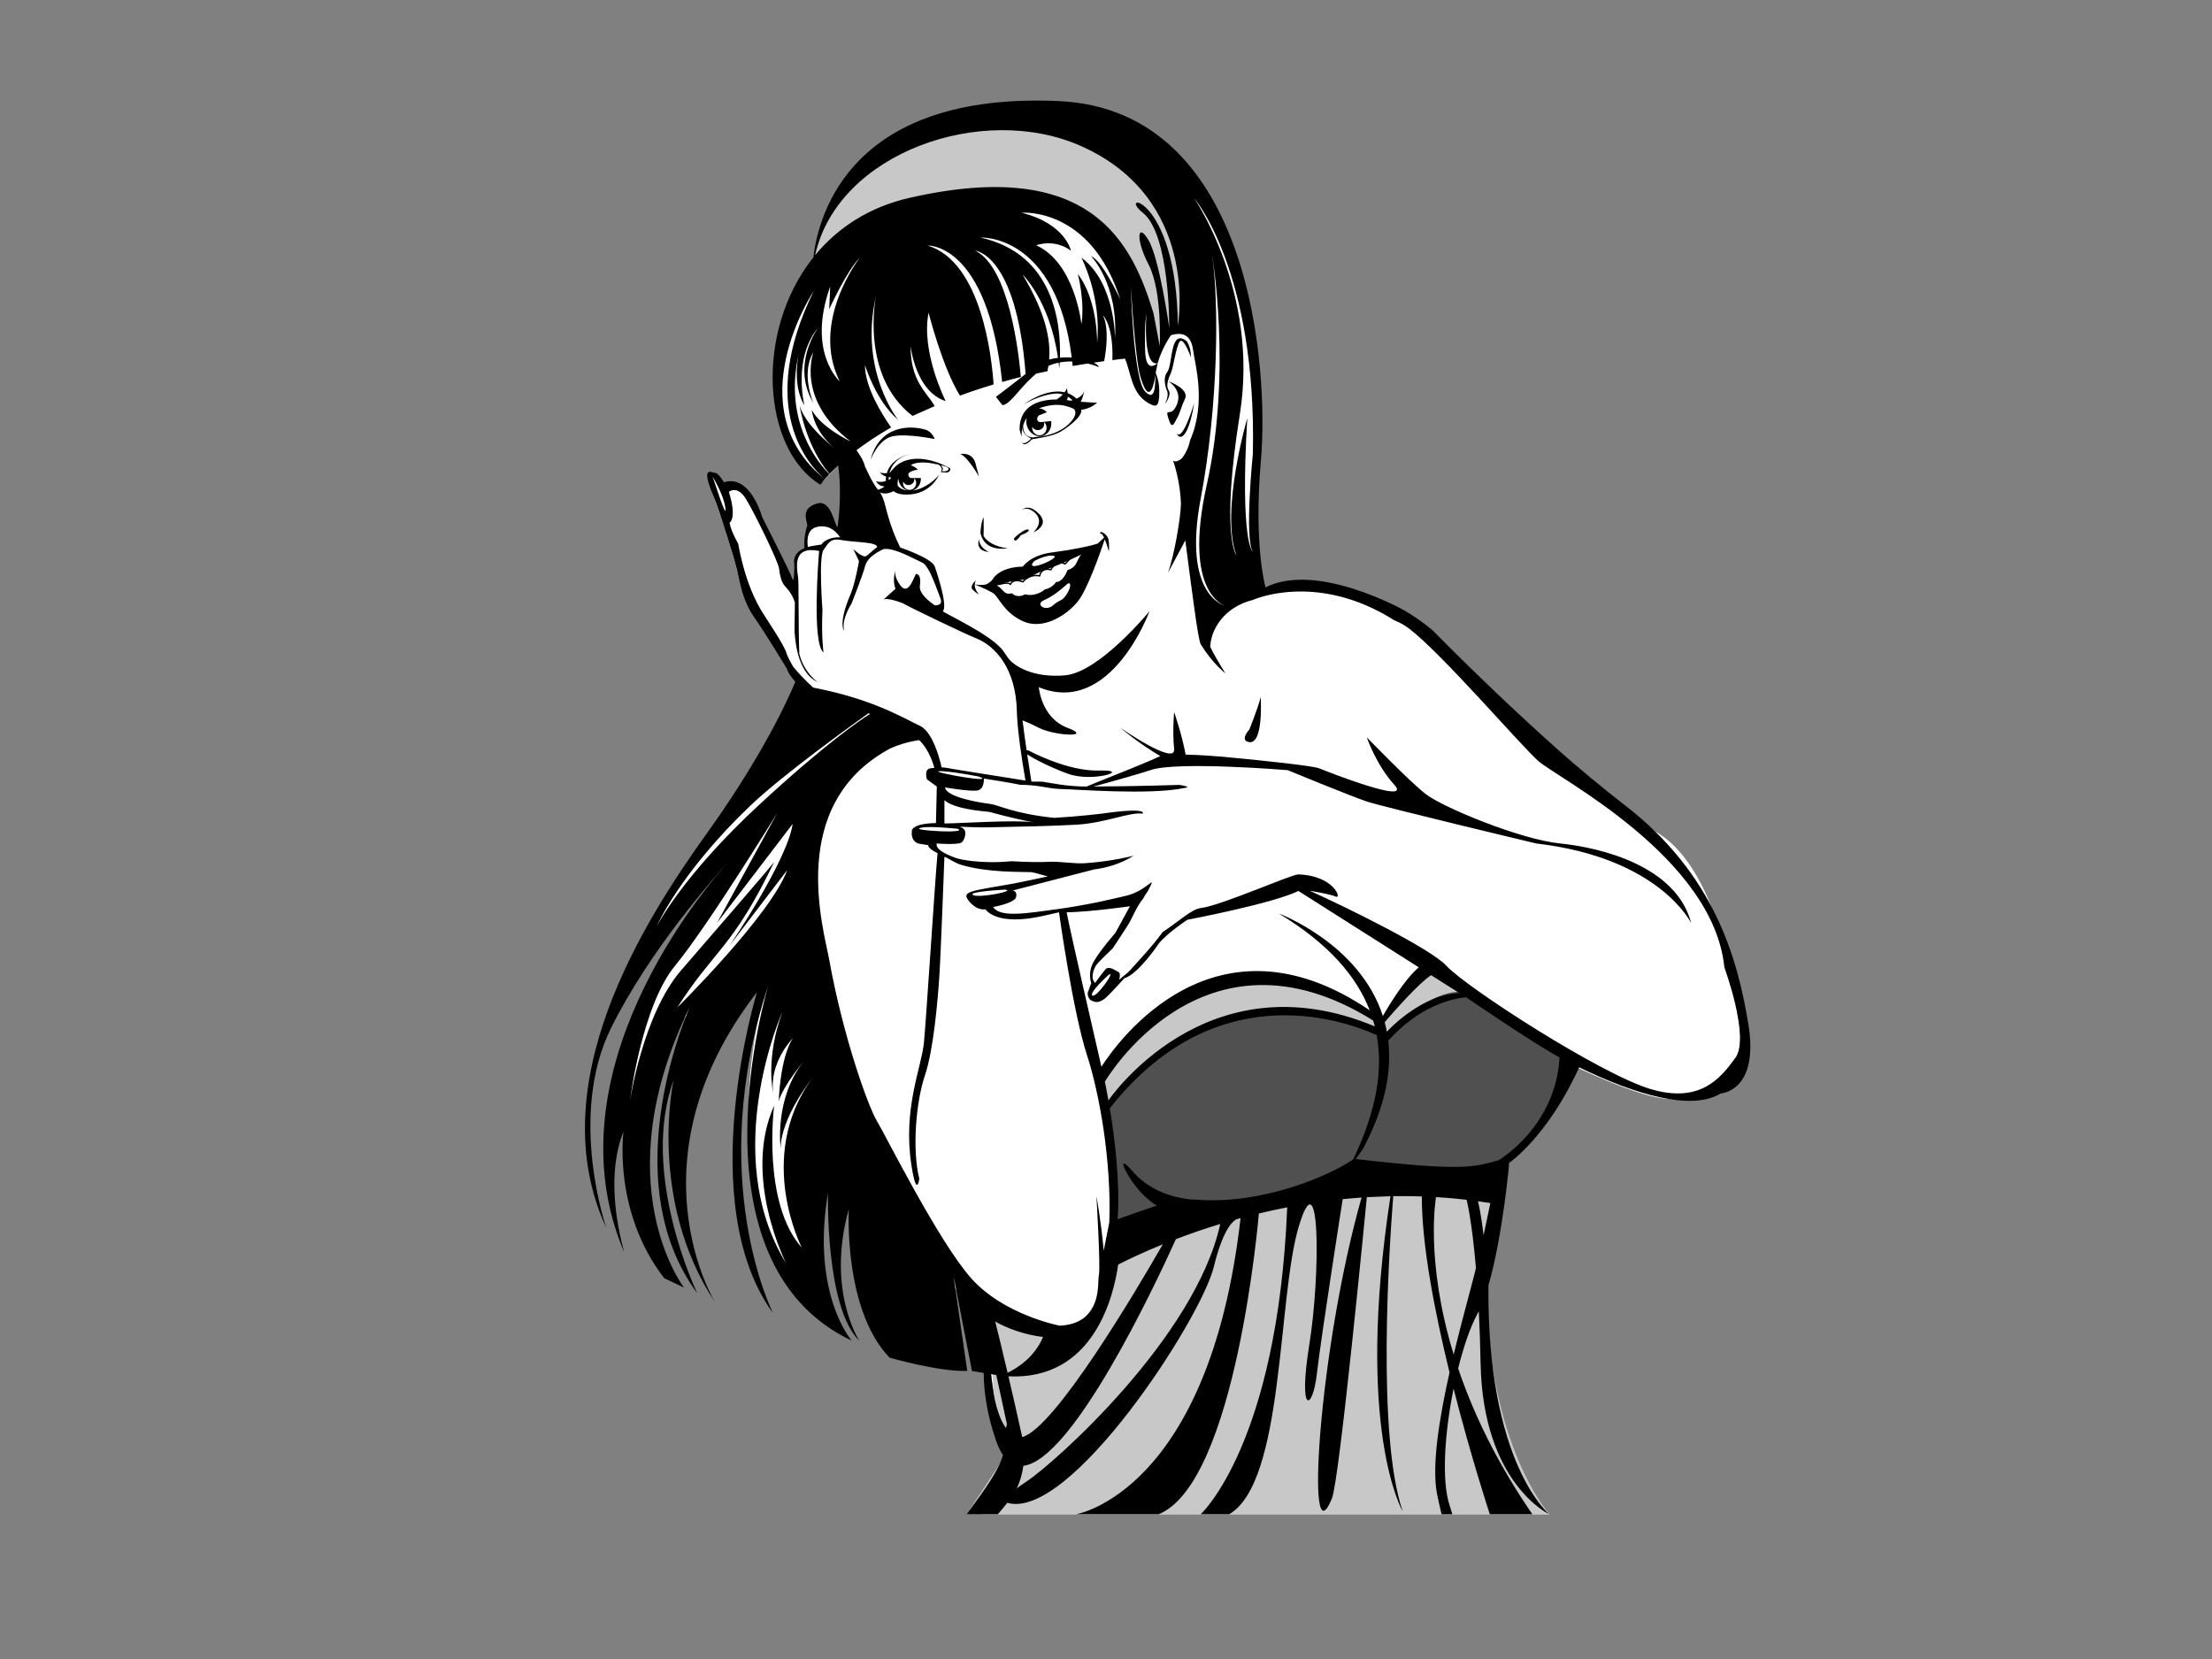 <?xml version="1.0" encoding="utf-8"?>
<!-- Generator: Adobe Illustrator 17.0.0, SVG Export Plug-In . SVG Version: 6.00 Build 0)  -->
<!DOCTYPE svg PUBLIC "-//W3C//DTD SVG 1.1//EN" "http://www.w3.org/Graphics/SVG/1.1/DTD/svg11.dtd">
<svg version="1.1" id="Layer_1" xmlns="http://www.w3.org/2000/svg" xmlns:xlink="http://www.w3.org/1999/xlink" x="0px" y="0px"
	 width="800px" height="600px" viewBox="0 0 800 600" enable-background="new 0 0 800 600" xml:space="preserve">
<rect x="0" y="0" width="800" height="600" fill="#808080" stroke="none"/>
<g>
	<path fill="#FFFFFF" d="M560.313,547.642c0,0-31.781-33.579-21.754-98.2l7.284-28.898c0,0,18.54-21.115,21.929-35.723
		c0,0,24.648,12.252,35.916,12.658c11.268,0.406,30.244-8.104,24.81-29.85c0,0-5.097-53.17-29.9-66.93
		c0,0-14.924-11.838-34.571-29.123c-27.845-24.496-69.799-61.615-79.694-59.154c0,0-26.991,1.01-37.996,0l6.779-12.827l1.63-47.692
		c0,0-0.718-80.14-33.499-91.451c-32.781-11.311-88.656-12.668-88.656-12.668l-37.099,52.255l-12.668,23.752
		c0,0-9.598,35.726,14.726,50.419l7.443-7.786l1.357,24.1l-2.715,1.847l-5.655-4.283c0,0-7.378,1.401-5.838,9.723
		c0,0-6.502,2.279-3.386,13.557l-3.523-1.446l-15.851-33.865l-6.999-0.011l-4.66-3.642l0.09,6.471l4.57,12.586l7.539,26.663
		l19.688,28.726l-18.323,35.968c0,0-41.397,58.136-41.397,63.339l32.114-32.906l-14.921,28.382c0,0-26.17,22.814-22.169,60.851
		c4.001,38.037,18.323-30.989,18.323-30.989l9.049-7.012l26.014-12.142c0,0-22.168,65.298,9.049,113.485l14.251-40.489
		l33.027,36.194l20.359,8.822c0,0,4.072,43.66,10.858,56.101l-10.633,21.186H560.313z"/>
	<g>
		<g>
			<path fill="#C8C8C8" d="M428.816,118.22c0,0,7.758-48.72-43.977-71.072c-51.734-22.352-74.372,18.47-85.153,29.885l-5.518,16.052
				c0,0,28.851-20.689,51.744-22.833c22.894-2.144,61.78-0.25,74.085,57.406C419.998,127.658,421.31,119.224,428.816,118.22z"/>
			<path fill="#C8C8C8" d="M560.313,547.642c0,0-24.357-27.452-22.513-89.133l2.663-31.817l1.539-7.076
				c0,0,19.123-4.787,25.77-35.47l-49.355-32.903c0,0-13.05,9.982-18.82,17.147c0,0-31.282-19.018-60.05-12.472
				c0,0-31.281,11.273-41.889,35.296c0,0,8.07,51.978,3.232,63.365c0,0-3.99,37.35-29.734,24.068l-12.742-6.545
				c0,0-0.365,46.98,5.387,54l-14.228,21.54H560.313z"/>
			<path fill="#505050" d="M400.892,398.018c0,0,36.067-53.432,100.686-24.87c0,0,18.497-17.45,28.838-13.961l37.357,24.018
				c0,0-3.17,22.683-26.521,40.343c-7.734,2.181-75.041,6.677-75.041,6.677l-63.579,21.208L400.892,398.018z"/>
			
				<path fill="none" stroke="#000000" stroke-width="0.5" stroke-linecap="round" stroke-linejoin="round" stroke-miterlimit="10" d="
				M361.39,211.369c0,0,3.174-1.054,4.049,0c0,0,0.625-2.321,4.5-0.946c0,0,2.282-3,6.078-2.125c0,0,0.297-3.125,4.047-2.25
				c0,0,2.031-4.031,5.125-2.066l2.949-3.086"/>
			<path d="M347.314,164.194c0,0,4.17-0.84,5.418,3.133l1.332,5.078C354.064,172.405,350.204,165.405,347.314,164.194z"/>
			<path d="M354.064,194.93c0,0-0.242,2.844,3.559,4.665C357.622,199.595,352.686,199.595,354.064,194.93z"/>
			<path d="M364.382,198.295c0,0-8.332,1.697-9.786-5.618c0,0,0.138-3.667,1.126-5.63c0,0,0.092,3.166,0,6.784
				C356.858,195.88,359.899,197.74,364.382,198.295z"/>
			<path d="M367.479,195.45c0,0-2.439,0.199,1.209-2.467c3.648-2.666,3.374-1.016,3.374-1.016s-0.765,0.842-2.149,1.293
				C368.526,193.71,369.679,193.616,367.479,195.45z"/>
			<path d="M373.706,192.57c0,0,4.465-3.939,0.3-7.356c-2.843-2.333-4.532-0.666-4.532-0.666s2.317-2.832,6.328,1.334
				C379.814,190.047,373.706,192.57,373.706,192.57z"/>
			<g>
				<path d="M351.814,213.297c1.375,1.375,2.25,1.625,2.25,1.625s-1.645-1.563-1.531-3.554c0.025-0.464,0.147-0.95,0.406-1.446
					C352.939,209.922,350.439,211.922,351.814,213.297z"/>
				<path d="M401.009,195.747c-0.25-2.625-2.75-3.375-2.75-3.375s-1,0.5,0,0.625c0.301,0.038,0.67,0.634,1.039,1.444l-2.289,2.129
					c-2.586,0.942-9.697,2.355-16.57,3.228c-7.875,1-10.5,5.125-10.5,5.125c-6.625,0.125-9.875,2.75-10.875,4.5
					c-0.474,0.829-1.5,1.487-2.45,1.953c-0.013-0.002-0.026-0.005-0.038-0.007c-1.556,0.439-4.043,0.001-4.043,0.001
					s4.406,1.804,6.531,3.054s3.75,7,10.875,10.25s15.5-1.875,19.75-7c3.599-4.34,8.461-18.421,9.867-22.635
					c0.762,1.865,1.453,4.334,1.453,4.334S401.259,198.372,401.009,195.747z M374.006,202.952c0,0,4.284-2.499,7.077-1.911
					C383.876,201.629,369.868,207.655,374.006,202.952z M385.786,214.922c-1.764,2.711-2.352,1.698-4.997,4.049
					c-2.645,2.352-6.761-0.441-3.03-1.987c3.73-1.546,8.027-5.616,8.027-5.616C387.365,209.981,387.55,212.211,385.786,214.922z
					 M389.27,203.687c-1.087,2.129-3.189,2.444-3.189,2.444s-1.417,4.377-4.206,4.377c-0.601,1.288-2.79,2.544-3.967,2.616
					c-1.055,1.075-4.272,2.706-7.148,1.798c0,0-2.66,1.68-4.763-0.337c0,0-1.151,0.165-1.562,0.117
					c-1.418-0.165-2.31-2.279-3.908-2.923c1.243-0.301,2.604-1.252,6.913-1.731c5.625-0.625,4-1.5,10.5-3.875
					c3.234-1.182,8.824-3.468,13.137-5.638C390.269,201.413,390.126,202.01,389.27,203.687z"/>
			</g>
			<path d="M343.263,169.137l-0.972-0.494l-0.006,0.005c-10.843-5.265-17.323-1.828-19.423,1.181
				c-0.478,0.158-0.725,1.085-1.145,1.163c0.664-2.533,2.541-5.594,7.6-6.798c0,0-6.938,1.158-8.598,6.932
				c-1.574,0.121-2.531-0.224-2.531-0.224c0.77,0.782,1.555,1.223,2.275,1.462c-0.07,0.506-0.103,1.042-0.091,1.611
				c-2.081,0.668-3.584,0.046-3.584,0.046c0.981,1.518,2.167,1.918,3.201,1.885c-1.521,1.147-3.201,1.458-3.201,1.458
				c2.485,1.763,4.868,1.086,6.39,0.256c0.691,0.608,2.046,1.255,4.713,1.255c8.832,0,11.752-7.162,11.752-7.162
				c-1.059,1.43-5.118,5.19-9.531,5.65c-0.036,0.004-0.068,0.003-0.104,0.007c1.876-0.463,3.127-2.347,3.046-4.496l-3.477,0.018
				c-0.581,0-0.914-0.463-1.052-0.996c-0.4-1.538,3.42-2.049,3.42-2.049c-0.542-0.672-1.773-1.335-2.544-1.587
				c0.151-0.059,0.667-0.421,0.827-0.477c3.047-1.078,6.664-0.277,9.237,0.261c0.788,0.548,1.503,1.396,0.899,2.514v0.342
				c0.098-0.177,1.131-0.088,1.131-0.088c1.172,0.332,1.944-0.376,1.944-0.376C344.042,169.289,343.263,169.137,343.263,169.137z
				 M321.431,172.579c0.28,0.033,0.538,0.04,0.771,0.03c-0.05,0.205-0.107,0.405-0.175,0.593c-0.221,0.136-0.438,0.259-0.65,0.366
				C321.379,173.275,321.395,172.941,321.431,172.579z M324.673,175.655c-0.088-0.626-0.108-1.569,0.227-2.616
				c0.013,0.178,0.014,0.355,0.046,0.536c0.347,1.974,1.747,3.445,3.401,3.814C326.091,177.203,325.044,176.154,324.673,175.655z
				 M328.583,175.422c1.162,0,2.105-0.923,2.105-2.063c0-0.161-0.023-0.316-0.059-0.466c0.435,0.454,0.707,1.084,0.707,1.782
				c0,1.383-1.061,2.503-2.367,2.503c-1.309,0-2.367-1.121-2.367-2.503c0-0.171,0.016-0.338,0.047-0.499
				C326.973,174.909,327.716,175.422,328.583,175.422z M341.517,170.438c-0.482-0.091-0.778,0.061-0.951,0.215
				c0.255-0.348,0.627-1,0.311-1.538c-0.236-0.401-0.397-0.681-0.5-0.863c0.776,0.191,1.428,0.384,1.918,0.544
				C344.027,169.679,342.37,170.599,341.517,170.438z"/>
			<path d="M424.202,166.425c-0.062-0.173-0.101-0.275-0.101-0.275S424.122,166.277,424.202,166.425z"/>
			<path d="M396.788,145.639c0,0-2.873-0.077-5.941-0.332c0.936-1.769,1.347-4.176,1.347-4.176c-0.308,1.505-1.533,2.462-2.853,3.07
				c-0.989-0.942-2.064-1.59-3.188-2.002c-0.102-0.986-0.338-1.804-0.338-1.804c-0.135,0.511-0.401,1.005-0.744,1.472
				c-6.836-1.61-14.799,4.333-14.799,4.333s5.66-3.334,11.145-3.834c1.108-0.101,2.094,0.033,2.975,0.294
				c-0.693,0.716-1.509,1.336-2.219,1.81c-5.617,0.006-13.508,1.717-13.433,10.919l0.733,2.642c0,0-0.141-1.645,0.396-3.68
				c-0.511,2.717,3.029,4.25,3.029,4.25c-0.245,0.489-3.018,2.854-3.426,0.979c0,0,0.245,1.664,1.795,0.873
				c1.549-0.791,1.549-1.443,2.119-1.606c0.57-0.163,7.175-0.896,10.273-2.772c2.863-1.733,7.826-5.479,7.409-7.87
				C392.573,148.031,394.788,147.448,396.788,145.639z M387.892,144.743c-0.215,0.063-0.421,0.117-0.62,0.165
				c-0.196-0.029-0.407-0.054-0.593-0.085c-0.234-0.039-0.506-0.079-0.807-0.118c0.186-0.365,0.276-0.806,0.309-1.267
				C386.853,143.835,387.419,144.29,387.892,144.743z M375.564,155.546c1.273-0.127,2.205-1.241,2.08-2.488
				c-0.018-0.176-0.06-0.344-0.115-0.505c0.526,0.451,0.893,1.111,0.969,1.875c0.15,1.515-0.887,2.857-2.32,2.999
				c-1.431,0.143-2.713-0.968-2.864-2.483c-0.019-0.187-0.019-0.372-0.003-0.552C373.743,155.16,374.612,155.641,375.564,155.546z
				 M388.227,151.347c-1.63,2.609-5.952,6.033-12.964,6.604c0,0-0.924,0.074-1.623,0.265l-0.002-0.002
				c-4.134-0.18-3.572-4.488-3.564-4.55c0.274-0.827,0.677-1.688,1.24-2.517c-0.202,0.869-0.204,1.821,0.063,2.773
				c0.762,2.715,3.316,4.374,5.709,3.704c2.162-0.606,3.432-2.911,3.095-5.355l-3.804,0.399c-0.637,0.064-1.202-0.373-1.262-0.975
				c-0.109-1.091,0.857-1.731,1.493-1.794l2.028-0.823c-0.791-0.802-1.796-1.303-2.847-1.406c0.281-0.11,0.552-0.227,0.858-0.319
				c5.378-1.629,8.354-0.913,11.58,0.44c-0.001,0-0.003,0.005-0.003,0.005S389.856,148.738,388.227,151.347z"/>
			<g>
				<path d="M334.439,155.333c0,0-6.313-2.071-12.281,0.947c-5.969,3.018-7.268,9.988-7.268,9.988s2.674-7.346,7.924-8.471
					s15.25,1,15.25,1S337.033,155.864,334.439,155.333z"/>
				<path d="M425.681,151.273c1.135-1.944,1.199-3.389,2.892-7.046c1.693-3.657-6.027-6.34-6.027-6.34s5.232,3.091,3.135,8.332
					c-2.098,5.241-4.467,0.665-3.135,5.054C423.88,155.663,424.546,153.217,425.681,151.273z"/>
				<path d="M422.668,141.14c-1.194-1.791,0.075-4.552,0.896-6.492c0.82-1.94,1.642-8.581,2.984-10.969
					c1.344-2.388,4.18,5.563,4.18,5.563c0-3.989-1.567-5.861-1.567-5.861c-6.118-4.775-4.946,8.504-7.001,11.17
					c-2.055,2.667,0,7.032,0,7.032c0.623,1.839-0.913,4.637-0.913,4.637S423.862,142.931,422.668,141.14z"/>
				<path d="M425.487,156.625c0,0,1.125,3.085,3.199,0c2.075-3.085,3.2-10.815,3.2-10.815S427.692,160.096,425.487,156.625z"/>
				<path d="M451.839,263.83c0,0-3.721,4.051,0,4.574c5.227,0.653,4.106-16.334,4.106-16.334
					C455.151,255.664,451.839,263.83,451.839,263.83z"/>
				<path d="M632.313,370.37c-4-24.491-12.667-54.49-44.667-79.157c-32-24.667-69.333-63.089-69.333-63.089
					s-4.084-3.599-10.292-7.296c0,0-31.538-17.855-50.323-8.405c0,0-4.385-14.875-1.652-46.154s-2.623-126.63-73.282-129.721
					c-74.534-3.26-86.659,40.307-88.595,56.537c-21.564,27.08-18.393,69.541,2.546,82.21c0,0,0.502-0.725,1.596-1.991
					c-32.089-25.875-3.997-68.089-3.997-68.089c-20.887,42.513-1.757,63.143,4.003,68.082c0.445-0.515,0.995-1.123,1.642-1.804
					c-3.732-3.711-16.755-18.789-11.082-43.57c0.112-0.557,0.193-0.875,0.193-0.875c-0.072,0.296-0.126,0.582-0.193,0.875
					c-0.571,2.837-1.977,12.021,2.066,18.726c0,0-4.371-16.948,4.993-28.184c0,0-10.045,13.334-1.745,27.345
					c0,0-4.711-10.646,0-18.449c0,0-6.532,17.11,13.449,32.305c0,0-10.61-5.003-14.045-11.392c0,0,0.625,8.428,9.676,14.982
					c0,0-11.549-8.425-14.045-16.385c0,0,2.191,14.5,10.813,24.539c0.856-0.896,1.884-1.92,3.114-3.054
					c1.523,11.067-0.227,22.214-0.227,22.214c-1.116-0.295-2.172-10.09-7.468-8.454c-5.296,1.636-4.15,4.939-3.454,7.757
					c0,0-1.421,4.076-1.071,8.372c-1.695,0.721-4.093,2.296-3.706,5.44c0.189,1.532-0.072,7.557-0.623,5.721
					c-0.699-2.33-10.94-22.356-10.94-22.356s-4.227-15.703-13.827-12.63c0,0-1.994-3.376-3.159-3.376
					c-1.165,0-5.376-3.072-0.865,7.835c3.021,7.304,7.585,22.668,8.75,27.256c1.165,4.588,1.824,10.863,6.25,17.166
					c4.426,6.303,11.004,17.371,11.804,18.577c0.001,0.003,0,0.004,0,0.007c0.344,1.369,1.599,3.091,3.028,4.658
					c-0.001,0.001-8.753,22.467-31.873,54.67c-23.121,32.204-60.464,91.13-36.482,142.862c0,0-14.046-40.426,1.713-72.288
					c13.834-27.97,37.168-54.35,42.663-60.377c-9.014,9.977-65.601,76.356-37.935,141.431c-2.862-10.559-6.172-28.86-0.226-43.585
					c0,0-4,28.845,14.725,53.008l7.152,3.394c0,0-29.14-37.686,2.217-101.751c0,0-28.254,62.009,2.579,103.806
					c0,0-20.898-43.167-8.565-77.083c0,0-9.593,43.167,15.074,80.51c0,0-31.861-51.586,15.074-112.298
					c0,0-23.296,75.983,5.824,116.067c0,0-24.739-48.42-1.713-118.538c0,0-30.321,99.853,30.148,128.473
					c0,0-14.732-16.787-8.564-53.445c0,0-1.027,41.454,11.306,53.445c0,0-11.991-18.146-3.769-47.621
					c0,0-2.057,36.314,14.732,53.787c0,0,17.996,5.173,28.093,4.796l-4.977-34.375l6.689,34.395l4.244,0.712
					c0.061,6.586,1.127,14.833,4.406,24.327c0.762,2.204,1.621,3.972,2.566,5.358c-1.43,5.313-6.398,12.376-13.175,21.422h11.317
					c1.313-1.542,2.449-2.913,3.422-4.145c0.002,0,0.006,0.001,0.006,0.001c22.672,6.618,69.994-66.285,74.661-85.285
					c3.026-12.32,6.202-16.088,8.063-17.217c0.542-0.15,1.083-0.3,1.632-0.449c-11.362,99.249-59.477,107.093-59.477,107.093h29.871
					c28.109-11.485,36.207-108.595,36.223-108.778c3.311-0.794,6.729-1.542,10.251-2.223
					c-3.471,85.579-31.284,111.001-31.284,111.001l10.305,0c20-11.667,17.387-78.163,25.153-104.049s7.918,17.206,3.807,42.788
					c-4.111,25.582,1.218,23.907,2.74,10.507c1.518-13.365,9.307-62.944,9.348-63.205c2.249-0.228,4.525-0.425,6.83-0.586
					c-15.336,53.846-20.594,132.952-10.722,108.815c2.83-6.92,12.617-108.941,12.617-108.941l8.355-0.343
					c0.064-0.001,0.129-0.003,0.194-0.004c-12.942,84.579,4.431,113.966,4.431,113.966c-9.41-27.401-4.922-94.989-3.425-113.99
					c3.398-0.054,6.846-0.023,10.337,0.097c-0.037,17.626,4.697,41.932,10.021,63.654c-3.651,16.271-6.429,33.303-4.603,43.531
					c0.251,1.405,0.861,4.122,1.718,7.76h3.91c-0.462-1.541-0.793-2.596-0.961-3.093c-3.061-9.085-1.799-26.555,1.399-42.347
					c6.403,25.131,13.101,45.441,13.101,45.441l15.392,0c-13.131-19.099-21.525-37.012-26.845-52.748
					c1.996-7.992,4.433-15.06,6.953-19.68c0.178-0.326,0.353-0.669,0.526-1.019c0.282,5.627,0.509,11.916,0.646,18.936
					c0.852,43.38,24.827,54.511,24.827,54.511s-22.652-18.434-21.986-82.848v0c5.18-17.771,7.517-44.25,7.517-44.25
					s13.896-9.474,25.29-34.537c20.938,10.159,40.852,15.792,51.18,9.446C622.313,395.454,636.313,394.86,632.313,370.37z
					 M453.115,164.12c0,0-3.114,30.652,0,35.475c0,0-4.701-3.098-2.02-48.344c0,0-9.857,33.548-3.919,49.643
					c0,0-5.776-7.226,1.237-51.16c7.014-43.935-16.527-78.062-16.527-78.062S454.56,97.988,453.115,164.12z M438.308,91.773
					c0,0,7.339,42.436-1.856,83.521c-8.87,39.628,6.624,43.746,6.624,43.746s-15.541-3.242-8.816-38.778
					C440.576,146.869,440.989,109.512,438.308,91.773z M294.795,92.3c8.175-37.038,60.582-55.415,96.313-39.424
					c42.566,19.05,35.095,63.657,34.884,64.862c-0.002,0-0.004,0-0.006,0c-0.507-47.657-22.479-48.58-12.66-40.793
					c9.82,7.789,9.555,41.606,9.555,41.606s-3.52-24.843-7.462-31.616c-3.942-6.773-4.915-0.702,0,8.778
					c5.008,9.658,4.02,29.444,4.02,29.444l-2.267-11.887c-7.723-25.281-22.24-56.734-88.209-41.722
					C314.077,74.935,302.801,82.575,294.795,92.3z M412.468,136.355c3.464,11.548,5.133,1.338,5.464-1.101
					c-0.255,2.834,0.278,10.555-3.781,6.325c-4.331-4.513-5.155-37.938-5.155-37.938S410.509,129.828,412.468,136.355z
					 M403.261,122.354c0,0,0.079-20.187-12.153-29.157c0,0,7.336,14.015,5.681,30.833c0,0,0.307-15.417-6.981-24.947
					c0,0,2.602,9.811,1.301,18.22c0,0-2.235-22.144-16.344-28.591c0,0,6.45-2.54,12.56,1.962c0,0-2.024-9.81-17.851-13.735
					c0,0,25.001-2.243,35.701,31.393c0,0-6.398-14.046-10.604-15.712C394.571,92.621,404.382,102.458,403.261,122.354z
					 M369.81,99.28c0,0,9.821,9.426,12.827,30.135c-1.075,0.127-2.145,0.328-3.189,0.614
					C379.995,123.062,378.345,113.422,369.81,99.28z M354.596,85.909c0,0,27.354-1.506,33.015,43.4
					c-1.381-0.096-2.822-0.095-4.27,0.033C383.723,117.073,381.169,91.796,354.596,85.909z M303.676,137.888
					c0,0-11.923-10.504-3.422-34.246l-0.362,8.199c0,0,6.307-13.874,11.037-18.604C310.929,93.236,292.93,116.268,303.676,137.888z
					 M295.458,190.568c4.005-0.887,6.629,1.147,8.402,3.79c-0.559-0.021-0.895-0.032-0.895-0.032s-4.06-0.034-5.915,2.637
					c-0.002-0.004-0.003-0.007-0.005-0.011c0,0-3.619,0.493-4.904,0.86C292.142,197.812,290.97,191.562,295.458,190.568z
					 M286.912,241.204c-1.166-2.024-2.273-4.116-2.573-5.233c-0.699-2.603-7.455-12.646-8.153-13.797
					c-0.699-1.151-6.193-8.856-9.222-25.568c0,0-2.585-4.402-3.113-7.558c0,0,2.784-1.387-0.244-11.146c0,0,3.029-2.707,6.29,2.735
					s11.647,22.591,11.88,25.082c0.233,2.491,0.932,4.769,1.864,5.96c0.662,0.847,2.682,2.608,3.841,6.191
					c-0.022,3.804-0.077,7.616-0.141,10.446c0.243,1.869,0.508,14.566,8.382,18.418c0,0-5.05-3.561-6.646-10.328
					c-0.371-10.189-0.164-25.083-0.421-27.403c-0.282-2.535-1.55-8.121,2.403-9.659v-0.001c1.196-0.465,2.866-0.564,5.193-0.089
					c-0.262,3.063-2.644,33.415,1.577,36.717c0,0-0.832-6.012-0.367-15.28c0,0-1.468-19.21,0.367-21.779
					c1.834-2.568,2.457-4.4,6.641-3.576c4.184,0.824,12.777,0.587,12.761,2.531c-1.532,1.081-3.192,2.79-3.991,3.246
					c-1.284,0.733-4.654-2.568-4.654-2.568l2.086,4.403c0,0-1.435,8.164-3.031,11.888c-4.698,10.968-2.34,13.287-2.34,13.287
					c-1.1-4.219,2.636-9.76,2.636-9.76s4.006-10.03,4.98-13.764c0.973-3.734,6.745-6.054,6.745-6.054l1.132-0.018
					c4.103,0.252,10.471,3.969,12.811,4.972c2.568,1.101,5.754,11.16,6.422,12.659c0.96,2.157-0.286,2.759-1.856,2.8
					c-1.748-1.138-5.919-4.187-5.482-7.144c0.55-3.728-0.734-4.07-1.285-4.266c-0.551-0.196-2.57,8.314-5.688,4.266
					c-1.904-2.474-2.096-4.367-1.958-5.468c-0.374,1.525-0.845,4.365,0.11,6.571l-4.506,4.073c0.889-1.035,5.5,0.507,7.116,1.158
					c1.808,1.132,22.759,11.224,26.056,12.477c7.656,2.912,14.897,11.4,15.229,26.627c0.012,0.536,0.037,1.112,0.068,1.705v0.001
					c0.324,6.171,1.51,14.417,3.039,23.337c-10.764-1.683-26.193-4.175-26.193-4.175s-2.381-0.526-4.169-0.61
					c0.062-0.118-2.597-12.509-7.713-14.956c-6.675-3.192-17.236-9.709-38.671-13.888v0.003
					C294.122,248.67,290.669,245.703,286.912,241.204z M341.564,297.817V289.4c2.512,2.182,7.97,3.513,16.267,4.224
					c0,0,8.354,2.395,16.073,3.786C367.265,296.4,346.929,297.817,341.564,297.817z M237.467,335.12c0,0,8.107-19.12,33.968-43.797
					c12.02-11.469,38.286-30.258,42.641-33.353c0.204,0.073,0.412,0.146,0.608,0.217c-3.512,2.201-15.987,10.607-39.706,32.491
					C246.499,316.956,237.467,335.12,237.467,335.12z M244.938,364.388c13.45-21.03,20.046-21.48,35.066-52.664
					c-3.257,4.176-21.718,25.351-33.677,39.215c-13.854,16.061-18.491,47.255-18.491,47.255s4.182-34.231,16.307-48.92
					c11.9-14.415,36.988-55.284,36.988-55.284l-21.779,39.752l27.331-35.775c-2.004,13.522-22.776,43.975-22.776,43.975
					l20.803-27.271C278.745,330.98,244.938,364.388,244.938,364.388z M289.979,451.214c-14.545-16.182-9.999-51.333-9.999-51.333
					c-11.628,25.743,4.333,57,4.333,57c-24.37-39.667-1.333-91-1.333-91c-6.333,17.333-3.333,29.333-3.333,29.333
					c-1.537-10.95,7.036-19.666,7.036-19.666c-4.63,7.333-5.036,22.666-5.036,22.666c1.667-5.667,9-14.333,9-14.333
					c-10.667,13.333-8.334,31.333-8.334,31.333c0.225-11.103,11-24.666,11-24.666C273.24,418.901,289.979,451.214,289.979,451.214z
					 M351.193,462.243c-11.87-13.396-30.969-51.763-34.065-56.851c-3.098-5.088-12.278-30.672-17.178-58.043
					c-2.002-11.188-15.703-56.251,21.856-76.581c2.658-1.233,6.184-2.436,10.596-3.096c3.878,3.492,5.517,10.003,5.517,10.003
					s-1.391,0.21-1.416,0.212c-2.439,0.245-1.27,3.956-1.27,3.956l3.575,2.628l-0.306,13.194c-9.58,0.206-8.717,3.135-8.717,3.135
					s-0.574,3.155,2.293,4.269l3.631,0.598c0,0-0.382,1.051,3.369,2.897c-0.908,9.771-4.131,60.402-4.919,68.513
					c-0.874,9-7.742,23.891-4.513,44.47c1.904,12.144,2.832,4.754,2.832,4.754c-2.668-10.579-1.166-27.921,2-37.254
					c3.167-9.334,4.668-27.333,5.234-35.833s1.85-43.372,1.85-43.372l-0.002-0.006c1.625,0.658,3.728,2.255,6.16,2.978
					c9.633,2.861,21.542,2.444,25.297,2.608c0.578,0.025,5.935,1.555,5.935,1.555c-3.454,0.718-7.859,1.68-12.082,2.525
					c-15.442,2.718-18.987,2.842-16.781,5.93c0,0,2.611,3.968,6.34,3.43c0,0,3.717,6.436,21.443,2.245
					c1.758-0.415,3.473-0.802,5.14-1.162c0,0,4.9,35.602,10.101,51.602c4.468,13.749,8.871,38.081,8.082,60.52l-2.026,10.25
					c-0.836-9.853-2.628-19.717-2.628-19.717s1.548,26.103,0.885,28.536c-0.664,2.434,1.729,17.464-14.127,18.326
					C383.3,479.463,363.064,475.639,351.193,462.243z M394.663,355.53l-1.029,2.843c-0.637,1.128,0.042,2.587,0.686,3.235
					c1.687,0.978,2.905,1.233,5.029-0.286c1.076-0.769,4.176-4.081,7.275-7.51c5.024-1.439,12.453-12.524,12.453-12.524
					c2.863-3.699,10.334-8.638,10.334-8.638s30.9-5.855,40.181-10.422c2.88,1.821,26.535,16.832,43.525,27.614
					c-5.291,4.506-11.213,14.493-12.985,17.599c-8.458-26.237-37.65-37.06-37.65-37.06c18.143,10.93,28.193,22.86,32.89,35.018
					c-55.881-37.922-91.045,11.087-97.028,20.407c-3.098-13.438-11.008-47.857-12.594-55.849c8.965-0.176,22.9-2.201,22.9-2.201
					l-5.273,9.667c0,0-5.273,5.976-7.732,10.194C393.183,351.836,394.663,355.53,394.663,355.53z M517.593,352.683
					c4.29,2.722,7.876,4.998,10.189,6.466c-14.161,0.585-26.203,13.999-26.204,14c-0.222-1.181-0.482-2.336-0.784-3.463
					C504.01,365.944,513.158,355.515,517.593,352.683z M497.221,371.222c-61.102-25.592-96.327,26.792-96.329,26.795
					c-0.74-4.207-1.301-6.803-1.301-6.803s35.237-60.718,97.043-22.124C496.846,369.801,497.043,370.511,497.221,371.222z
					 M363.821,516.485c-2.941-4.089-4.426-10.73-5.145-17.271c-0.082-0.746-0.154-1.49-0.217-2.229l1.861,0.313l3.846,17.743
					C364.042,515.464,363.927,515.948,363.821,516.485z M359.939,477.945c4.511,2.602,10.951,4.851,17.296,5.582
					c-3.113,7.385-9.299,11.255-12.829,12.944C362.604,488.793,361.071,482.503,359.939,477.945z M364.711,497.771
					c31.055,1.497,38.158-29.497,39.692-40.421c3.91-1.985,9.363-4.571,16.135-7.327c-9.936,17.307-39.047,66.486-50.84,69.722
					C367.905,511.605,366.22,504.223,364.711,497.771z M371.157,535.881c-1.385,0.909-2.512,1.709-3.439,2.417
					c1.263-2.609,2.018-5.412,2.395-8.177c17.858-2.061,47.543-65.119,55.172-81.967c4.824-1.844,10.191-3.714,16.034-5.492
					C432.321,483.774,381.314,529.214,371.157,535.881z M432.761,433.89c0,0-14.238,0.171-23.201-10.342
					c-7.89-9.253-0.24,7.379,8.846,12.46c-4.6,1.528-9.332,3.178-14.19,4.952c0.953-13.573-1.166-29.954-2.843-40.113
					c37.447-47.577,82.735-32.665,96.519-26.528c2.838,15.448-1.821,30.96-8.482,44.982
					C481.424,424.901,456.925,435.751,432.761,433.89z M532.979,461.88c-0.29,1.12-0.609,2.33-0.95,3.619l-1.14,4.287
					c-1.552,5.838-3.386,12.787-5.14,20.107c-10.483-34.199-6.399-56.917-6.393-56.952c3.645,0.218,7.333,0.539,11.06,0.972
					c0.016,0.058,1.888,7.155,3.385,24.709C533.528,459.732,533.254,460.822,532.979,461.88z M536.558,446.711
					c-0.572-4.647-1.258-9.197-2.021-12.273c1.481,0.204,2.967,0.424,4.458,0.665C538.246,438.807,537.423,442.756,536.558,446.711z
					 M564.029,382.415c-1.328,25.057-22.023,37.2-22.026,37.201c-9.127,2.496-12.847,4.045-51.657-0.431l2.679-3.854
					c8.107-15.253,10.311-28.16,9.05-38.953l0.001,0.001c11.327-12.587,22.953-15.198,28.095-15.714
					c0.275,0.175,0.428,0.271,0.428,0.271S555.379,377.86,564.029,382.415L564.029,382.415z M627.646,382.545
					c-5.333,7.333-12.667,16.667-30.667,11.333s-66.573-36.667-73.953-44.667c-5.643-6.117-35.908-21.016-49.348-27.055
					c3.176,0.529,7.895,1.397,9.397,2.106c2.334,1.103-0.501-7.601-13.53-8.019c-2.375-0.076-27.941,11.29-35.286,12.172
					c-3.279,0.394-7.617,4.596-13.785,8.706c-4.209,5.703-7.468,8.959-11.818,13.859c-0.945,1.064-2.497,2.044-3.507,3.067
					c-0.927,1.186,0.593-1.804-0.633-2.49c-1.419-0.794-3.573-2.343-4.755-0.932c-1.66,1.985-3.676,4.853-3.676,4.853
					c-2.233-2.059,0.195-6.127,0.195-6.127c1.045-1.595,3.767-3.998,6.117-6.348c0,0,2.605-3.816,5.382-8.2
					c2.219-3.504,2.612-5.941,5.744-9.947c0.569-1.226,1.401-2.165,1.614-2.582c3.678-7.192,0,0-8.197,1.772
					c-2.576,0.557-10.285,2.597-21.471,4.313v-0.001l-0.002,0.001c-0.92,0.141-1.846,0.277-2.772,0.404l-0.034,0.003v0.001
					c-11.009,1.509-20.987,3.247-23.471-0.728c0,0,7.846-1.415,8.313-3.62c0.467-2.206-1.237-2.359-1.237-2.359l16.399-4.246l0,0
					l12.905-3.341c4.763-0.628,9.771-2.065,14.433-4.985c0.001,0-7.654,2.01-17.457,2.703c-4.184,0.296-9.284-0.761-13.488-0.497
					c-2.559,0.161-6.853,0.137-13.259-0.221c-11.722,1.131-19.374-0.937-19.374-0.937s-8.606-2.615-7.616-5.471
					c0,0,7.313,0.562,8.857-0.32c0.928-0.53,1.788-2.771,1.319-4.263c-0.313-0.992-1.918-1.504-1.918-1.504s6.49,0.314,10.125,0.247
					c9.351-0.172,25.018-0.508,32.47-0.985c10.349-0.662,18.95-4.632,23.582-3.97c0,0,2.427-2.477-15.036,0.031
					c0,0-8.068,0.98-16.895,1.493c-14.633-1.5-20.243-4.691-23.265-5.052c-3.693-0.441-15.824-2.426-16.265-5.955
					c0,0,9.042,1.544,11.689,1.103c2.646-0.441,2.355-4.312,2.355-4.312s9.281,1.439,13.19,2.256
					c5.742,0.073,8.532,0.872,11.385,1.261c1.779,0.243,3.395,0.297,4.01,0.297c3.309,0,31.478,2.262,43.828-0.385
					c0,0,3.522-0.278-1.657-1.132c0,0-16.575,0.539-31.124,0.589c3.027-0.759,17.82-4.92,20.594-5.922
					c9.226-3.333,49.678,0,49.678,0s22.582,9.333,28.582,11.333s61.333,15.191,61.333,15.191c44.667,5.191,56,28.809,56,28.809
					c-5.333-20.667-32.667-27.333-47.333-28.809c-14.666-1.476-42.667-13.191-48.667-17.857c-6-4.666-21.333-20.55-21.333-20.55
					s3.333,9.883,10,17.216c6.667,7.333-24-4.667-27.236-6c-2.121-0.874-20.681-2.892-34.834-4.179
					c-1.467-0.132-7.711-0.668-13.441-0.78c-1.338-7.29-4.155-15.372-4.154-15.372c0,0-0.667,7,0,13.333
					c0.666,6.333-19.473-7.667-19.473-7.667s6.699,5.722,14.508,10.27c-0.256,0.074-0.486,0.155-0.67,0.246
					c-3.736,1.86-21.802,9.002-21.995,9.079c-1.523,0.625-2.89,1.192-4.015,1.662c-7.363-0.004-12.855-1.311-16.015-1.749
					c-0.846-0.117-2.943,0.082-3.962-0.072c-0.062-0.496-0.711-4.359-1.525-9.829c2.752,1.882,9.206,5.049,14.761,7.04
					c9.135,3.273,23.212-1.524,11.407-1.167c-11.805,0.358-25.64-7.249-25.64-7.249c-0.289-0.059-0.53-0.097-0.749-0.126
					c-0.474-3.234-0.987-6.919-1.467-10.77c0.961,0.345,2.72,1.082,5.886,2.676c5.945,2.993,19.864,3.572,10.364,0
					c-9.5-3.572-10.364-14.678-10.364-14.678c26.114,10.75,40.043-27.5,40.043-27.5s-18.04,22.1-30.554,23.209
					c-11.482,1.018-18.508-3.346-20.613-6.315c-0.519-0.749-1.096-1.571-1.752-2.513c-4.039-5.784-21.33-13.596-21.826-14.382
					c2.051-2.068-2.934-16.192-2.934-16.192c-1.197-3.049-12.482-6.828-12.482-6.828c-1.926-3.906-3.224-7.227-4.643-12.23
					c-0.815-2.875-1.303-6.179-3.216-8.434c-2.071-2.442-3.638-6.038-4.923-8.721c-0.229-1.427-1.404-3.507-3.022-5.811
					c3.387-2.57,7.533-5.369,12.509-8.23c-3.374-4.81-9.467-14.599-9.467-22.58c0,0,3.908,12.96,12.044,19.882
					c0,0-14.252-17.616-8.075-44.792c0,0-5.86,28.695,13.269,43.338c0.082-0.04,0.164-0.081,0.246-0.122l7.76-3.458
					c-3.08-5.187-8.746-8.985-8.746-21.785c0,0,1.741,16.496,12.7,20c0,0-9.017-17.792-6.179-31.982c0,0,4.974,19.742,11.342,29.998
					c3.803-1.4,7.85-2.759,12.174-4.05c-0.656-9.698-4.35-44.276-23.83-50.228c0,0,21.59-1.055,26.925,49.33
					c2.189-0.619,4.436-1.223,6.757-1.805c-0.741-8.578-4.244-39.645-16.475-45.672c0,0,14.84,1.154,18.199,44.573
					c-3.752,3.033-10.742,8.3-10.742,8.3l2.373,2.983c0.809,0.005,2.096-0.757,4.127-2.983c1.293-1.417,4.582-5.516,8.107-8.437
					c1.697-0.343,3.419-0.688,4.018-0.824c0.137-0.623,0.26-1.274,0.365-1.951c1.23-0.533,2.472-0.907,3.697-1.159
					c0.084,0.686,0.161,1.383,0.229,2.093c0.059-0.633,0.114-1.365,0.161-2.172c1.555-0.288,3.078-0.379,4.517-0.347
					c0.061,0.538,0.122,1.076,0.177,1.626c1.775-0.309,3.59-0.604,5.433-0.886c2.468,0.587,4.046,1.306,4.046,1.306
					c-0.119-0.525-0.801-1.094-1.875-1.621c1.251-0.183,2.494-0.369,3.772-0.542c0.714-3.728,1.848-11.755-0.431-16.587
					c0,0,3.849,3.643,3.403,16.195c1.493-0.187,3.001-0.368,4.534-0.538c2.168,4.667,2.182,12.542,8.515,16.105
					c2.716,1.528,3.996,1.831,3.919-4.71c-0.039-3.383-1.259-6.12-1.298-6.206c0.011-0.086,0.017-0.138,0.017-0.138
					c-0.008,0.04-0.014,0.086-0.019,0.13v0c0.005-0.044,0.014-0.086,0.019-0.129c0.047-0.292,0.482-2.299,0.691-3.348
					c-1.232,0.851-4.299,3.092-4.536-4.616c-0.306-9.947,0.459-13.237,0.459-13.237s-1.474,19.063,4.077,17.853
					c1.6-5.792,4.859-10.189,4.859-10.189c3.668-1,7.205-0.679,7.996,5.667c0.583,4.673,4.879,18.598-1.16,32.468
					c-0.618,3.354-2.666,6.356-3.369,6.801c-1.94,1.227-2.596,0.668-2.811,0.271c0.486,1.353,2.638,7.751,2.909,15.725
					c-0.091,5.131-2.431,18.83-4.704,25.051l6.279-11.749c2.079,15.715,4.553,35.894,5.57,37.555
					c4.362,7.116,8.953,10.521,8.953,10.521s-3.171-4.83-5.511-9.572c0.259-6.518,5.207-14.428,15.416-16.968
					c0,0,22.966-10.446,51.084,7.319c1.978,0.812,3.826,1.812,5.447,3.052c12,9.185,40.001,41.852,46.667,47.852
					c6.666,6,63.333,34.667,67.333,74.667C623.646,349.879,632.979,375.212,627.646,382.545z"/>
			</g>
		</g>
		<path fill="#FFFFFF" d="M257.723,172.405c0,0,4.011,6.471,4.598,11.202C262.964,188.788,258.434,174.152,257.723,172.405z"/>
		<path fill="#FFFFFF" d="M339.571,278.93c-3.019,0.293,21.062,4.606,14.57,1.945C354.142,280.875,342.59,278.637,339.571,278.93z"
			/>
		<path fill="#FFFFFF" d="M346.392,299.75c0,0-9.585-1.059-13-0.438c-3.415,0.622,2.625,1.125,6.5,1.313
			S348.454,300.688,346.392,299.75z"/>
		<path fill="#FFFFFF" d="M363.392,321.75c0,0-13.563,0.688-11.5,1.938S367.954,322.125,363.392,321.75z"/>
		<path fill="#FFFFFF" d="M400.892,352.625c0,0-7.188,6.438-5.813,7.438S403.892,350.5,400.892,352.625z"/>
	</g>
</g>
</svg>
